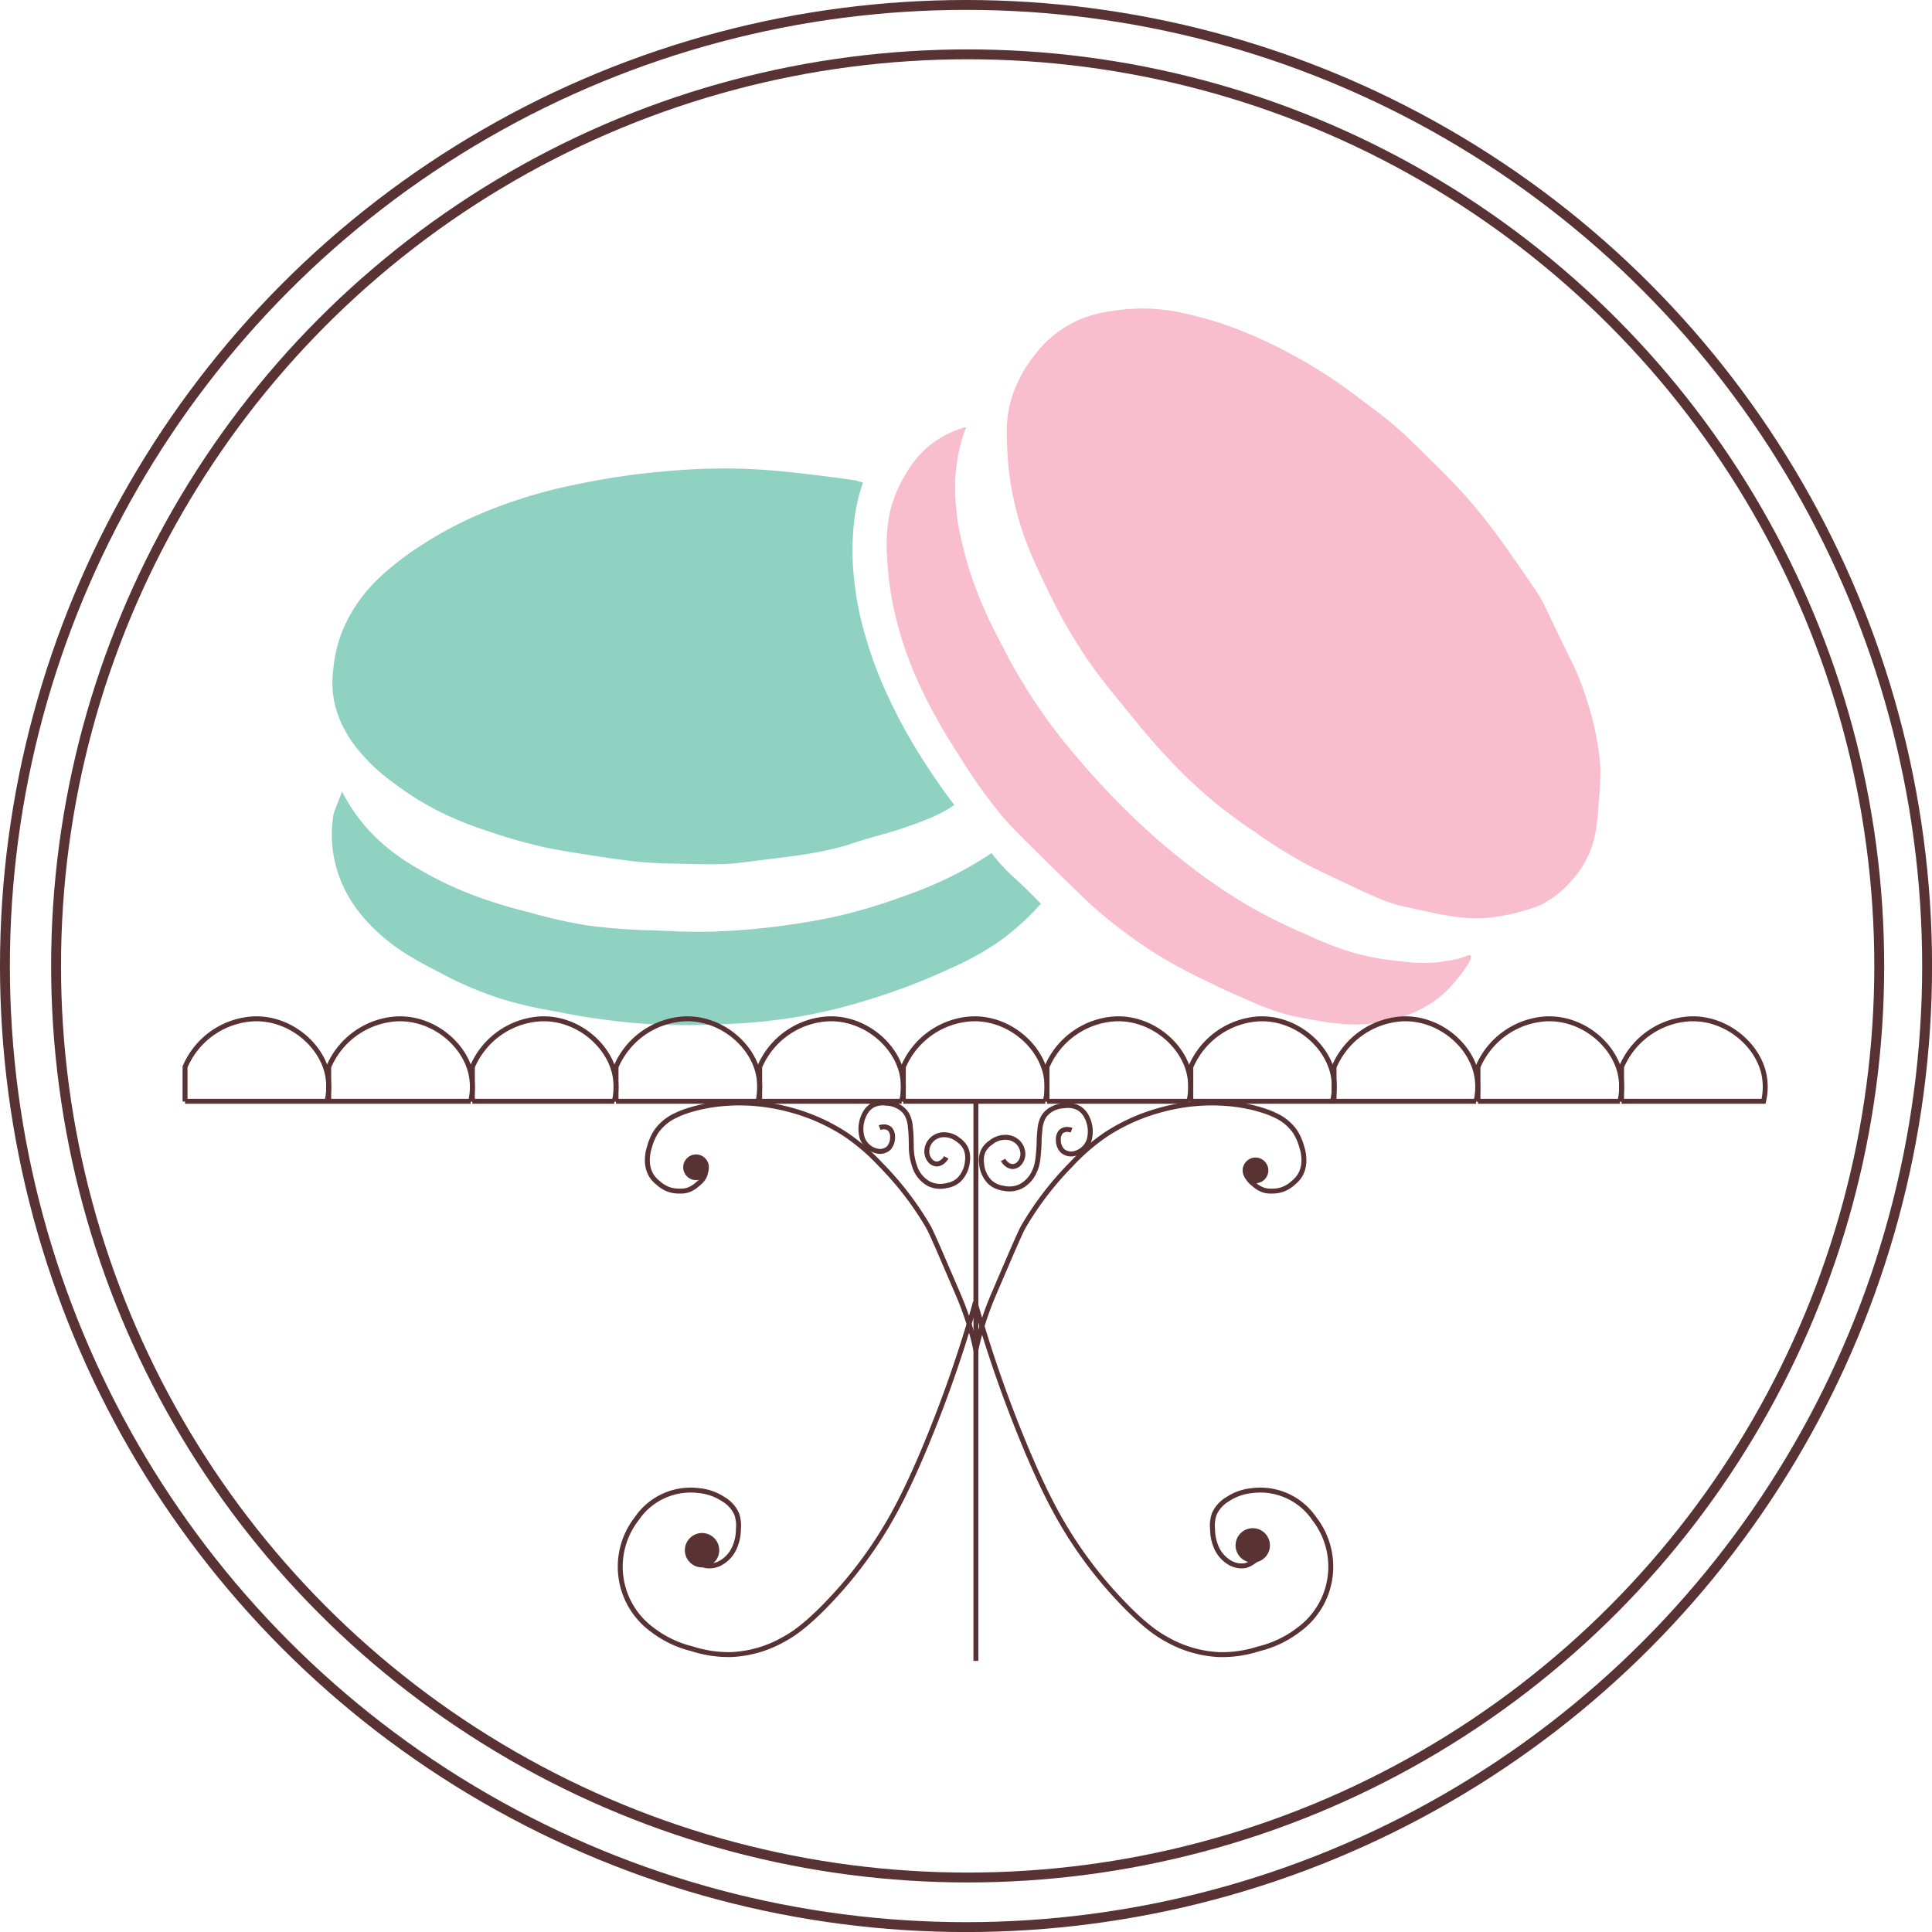 <svg xmlns="http://www.w3.org/2000/svg" viewBox="0 0 391.09 391.09"><defs><style>.a,.d{fill:none;stroke:#593233;stroke-miterlimit:10;}.a{stroke-width:2px;}.b{fill:#f9becd;}.c{fill:#90d2c2;}.e{fill:#593233;}</style></defs><title>favicon</title><circle class="a" cx="195.55" cy="195.55" r="194.55"/><path class="b" d="M301.73,150.55a23.08,23.08,0,0,0-4.67,4.83,26.24,26.24,0,0,0-4.5,8.83c-1,3.69-.88,6.54-0.67,10.67a58.22,58.22,0,0,0,1.5,10.33c1.64,7,4,11.83,6.67,17.33a103.64,103.64,0,0,0,7.67,13.5c2.36,3.5,4.35,5.94,8.33,10.83,2.91,3.57,5.09,6.25,8.33,9.67a98.92,98.92,0,0,0,8.5,8.17,106.36,106.36,0,0,0,9.17,6.83,106.55,106.55,0,0,0,9.17,5.83c2,1.14,4.53,2.32,9.5,4.67,6.55,3.09,7.93,3.55,8.83,3.83,1.8,0.55,3.81,1,7.83,1.83a52.78,52.78,0,0,0,5.67,1,27.17,27.17,0,0,0,6,.17,40.15,40.15,0,0,0,7.25-1.42c4.2-1.17,4.36-1.71,4.75-1.92a17.45,17.45,0,0,0,4.67-3.83,20,20,0,0,0,3-4,20.44,20.44,0,0,0,2.17-6,54.92,54.92,0,0,0,.67-6.17,56.57,56.57,0,0,0,.33-6.67,39.75,39.75,0,0,0-.5-4.83,55.41,55.41,0,0,0-1.5-6.83,65.91,65.91,0,0,0-2.5-7.33c-0.69-1.69-.88-1.95-3.17-6.67-3.41-7-3.35-7.21-4.5-9.17-0.75-1.28-2-3.08-4.5-6.67s-3.82-5.49-5.5-7.67c-2.76-3.58-5-6.13-5.67-6.83-1.91-2.12-3.55-3.75-6.83-7s-4.89-4.84-6.83-6.5-3.28-2.66-6.17-4.83-4.42-3.33-6.67-4.83a100.63,100.63,0,0,0-8.67-5.17,86.82,86.82,0,0,0-9.67-4.5,68.54,68.54,0,0,0-10-3.17,41.62,41.62,0,0,0-9-1.33,39.21,39.21,0,0,0-7.17.5,26,26,0,0,0-6,1.5A22.62,22.62,0,0,0,301.73,150.55Z" transform="translate(-87.95 -83.07)"/><path class="b" d="M385.64,276.51c0.58,0.62-1.93,3.85-3.25,5.38a22.42,22.42,0,0,1-4,3.75,23.5,23.5,0,0,1-4.5,2.5,26.78,26.78,0,0,1-4.87,1.5,29.45,29.45,0,0,1-4.87.75,31.39,31.39,0,0,1-5.12-.12c-1.92-.16-3.32-0.41-5.25-0.75-2.18-.39-3.73-0.66-5.5-1.12a55.69,55.69,0,0,1-8.25-3.12c-1.82-.79-4-1.74-7.12-3.25-3.35-1.63-6.45-3.15-10.12-5.37A97.67,97.67,0,0,1,309,266.39c-1.23-1.09-3-2.85-6.62-6.37-6.26-6.13-9.39-9.2-11.25-11.37a103.9,103.9,0,0,1-9.25-13,107.24,107.24,0,0,1-6.62-11.5A75.54,75.54,0,0,1,269.52,209a63.9,63.9,0,0,1-2-13.25,32.51,32.51,0,0,1,.63-9.25,26.74,26.74,0,0,1,3.38-7.87,21.14,21.14,0,0,1,4.13-5,19.7,19.7,0,0,1,7.88-4.12c-0.24.6-.56,1.46-0.87,2.5a35.23,35.23,0,0,0-1.37,10.63,47.35,47.35,0,0,0,1.63,11.25,70.33,70.33,0,0,0,3.63,11c1.38,3.36,2.66,5.82,4.25,8.88,1,2,2.33,4.47,4.25,7.63,1.57,2.58,3.43,5.41,5.63,8.38,2.45,3.31,4.44,5.64,6.38,7.88,3.46,4,6.29,6.91,7.38,8,4.09,4.14,7.41,7,8.25,7.75,4.68,4,8.46,6.76,9.5,7.5,1.73,1.23,4.46,3.16,8.25,5.38a108.38,108.38,0,0,0,12.38,6.13,63.83,63.83,0,0,0,9.5,3.63,55,55,0,0,0,9.5,1.63,29.83,29.83,0,0,0,7.5.13,37.35,37.35,0,0,0,4.13-.75C384.86,276.59,385.42,276.26,385.64,276.51Z" transform="translate(-87.95 -83.07)"/><path class="c" d="M262.64,180.76c-0.25.73-.57,1.7-0.87,2.88a38.22,38.22,0,0,0-1,5.75,51.52,51.52,0,0,0-.12,8.75A63.66,63.66,0,0,0,263,211.39a80.85,80.85,0,0,0,5,13.25,103.22,103.22,0,0,0,6.63,12c2.41,3.85,4.68,7,6.5,9.38-0.52.36-1.29,0.85-2.25,1.38a35.28,35.28,0,0,1-4.5,2c-1.5.58-3,1.1-4.62,1.63-2.38.76-2.85,0.82-6,1.75-3.58,1.06-3.27,1.08-5.25,1.63a70.51,70.51,0,0,1-7,1.5c-1.08.19-2.36,0.39-7.25,1s-7.53.94-8.5,1c-2.82.18-5.34,0.12-10.37,0-3-.07-4.56-0.11-6.5-0.25-1.38-.1-3.9-0.31-10-1.25-5.37-.83-8-1.24-10.87-1.87a106.67,106.67,0,0,1-11.37-3.25,70.33,70.33,0,0,1-9.87-4,60.3,60.3,0,0,1-9-5.62,37.88,37.88,0,0,1-6.75-6.12,24.83,24.83,0,0,1-3.5-5.12,20.08,20.08,0,0,1-2.12-6.5,21.23,21.23,0,0,1,0-5.37,29.1,29.1,0,0,1,1.5-6.87,29.81,29.81,0,0,1,4.38-7.87c1-1.29,3.63-4.62,9.88-9a79.63,79.63,0,0,1,15.25-8.25,99.79,99.79,0,0,1,18.5-5.5,144.27,144.27,0,0,1,18-2.62,124.62,124.62,0,0,1,15-.5c5.93,0.18,10.86.77,15.88,1.38,3.06,0.37,5.6.73,7.38,1Z" transform="translate(-87.95 -83.07)"/><path class="c" d="M155.52,247.64a24.71,24.71,0,0,0,.88,12.25,25.91,25.91,0,0,0,4,7.5,33.15,33.15,0,0,0,5.13,5.38c3.54,3,6.6,4.65,10.88,6.88a76.41,76.41,0,0,0,12.63,5.5,84.36,84.36,0,0,0,11.25,2.63,138.81,138.81,0,0,0,17.75,2.5,133,133,0,0,0,15.5.13A116,116,0,0,0,248.89,289a108.16,108.16,0,0,0,14.25-3.37,127.29,127.29,0,0,0,17.13-6.5,58.82,58.82,0,0,0,10.13-5.62,52.64,52.64,0,0,0,6.88-6c0.58-.6,1-1.12,1.38-1.5-2.41-2.49-4.17-4.15-5.37-5.25a35.19,35.19,0,0,1-3.25-3.3c-0.6-.7-1.07-1.3-1.37-1.7a74.18,74.18,0,0,1-6.5,3.88,82.77,82.77,0,0,1-11,4.75,114.72,114.72,0,0,1-12.62,3.88c-4.5,1.07-7.91,1.57-10.87,2a136.79,136.79,0,0,1-15.5,1.38c-3.75.1-6.46,0-11.87-.25a118.54,118.54,0,0,1-13.5-1,101.1,101.1,0,0,1-11.62-2.62,98.76,98.76,0,0,1-11.75-3.62,73.94,73.94,0,0,1-10.87-5.25,42.89,42.89,0,0,1-7.25-5.12,36.56,36.56,0,0,1-4.87-5.25,34.37,34.37,0,0,1-3.25-5.25Z" transform="translate(-87.95 -83.07)"/><circle class="a" cx="195.88" cy="195.53" r="184.53"/><path class="d" d="M230.83,319.43a3.62,3.62,0,0,1-.33,1.83,4.43,4.43,0,0,1-1.33,1.5,5.37,5.37,0,0,1-2.08,1.25,5.19,5.19,0,0,1-1.58.17,6.36,6.36,0,0,1-2.17-.33,6.44,6.44,0,0,1-2.17-1.33,6,6,0,0,1-1.42-1.58,5.8,5.8,0,0,1-.75-2.75,8.23,8.23,0,0,1,.42-2.92,11.17,11.17,0,0,1,1.33-3.08,9.74,9.74,0,0,1,4-3.33c3.09-1.55,12.39-4.28,23.92-.92a38.54,38.54,0,0,1,10.42,4.75,41.07,41.07,0,0,1,7.08,6.08,63.64,63.64,0,0,1,9.67,12.58c0.65,1.12,2.4,5.22,5.92,13.42a60.54,60.54,0,0,1,2.83,7.92c0.43,1.54.73,2.84,0.92,3.75" transform="translate(-87.95 -83.07)"/><path class="d" d="M340.09,319.43a3.62,3.62,0,0,0,.33,1.83,4.43,4.43,0,0,0,1.33,1.5,5.37,5.37,0,0,0,2.08,1.25,5.17,5.17,0,0,0,1.58.17,6.34,6.34,0,0,0,2.16-.33,6.43,6.43,0,0,0,2.16-1.33,6,6,0,0,0,1.41-1.58,5.81,5.81,0,0,0,.75-2.75,8.24,8.24,0,0,0-.42-2.92,11.18,11.18,0,0,0-1.33-3.08,9.73,9.73,0,0,0-4-3.33c-3.08-1.55-12.37-4.28-23.88-.92a38.46,38.46,0,0,0-10.4,4.75,41,41,0,0,0-7.07,6.08,63.64,63.64,0,0,0-9.65,12.58c-0.65,1.12-2.4,5.22-5.91,13.42a60.6,60.6,0,0,0-2.83,7.92c-0.43,1.54-.73,2.84-0.92,3.75" transform="translate(-87.95 -83.07)"/><circle class="e" cx="140.9" cy="236.29" r="2.6"/><path class="d" d="M227.75,397.92a5.78,5.78,0,0,0,1.42,1.33,4.83,4.83,0,0,0,1.67.75,4.7,4.7,0,0,0,3.33-.75,6.6,6.6,0,0,0,2.67-3.42,8.92,8.92,0,0,0,.58-3.17,7.21,7.21,0,0,0-.33-3.08,6.53,6.53,0,0,0-2.67-3,10.69,10.69,0,0,0-4.83-1.75,13.18,13.18,0,0,0-12.75,5.67,15.8,15.8,0,0,0,3.08,22.42,21.63,21.63,0,0,0,8.17,3.92A24,24,0,0,0,236,418a23.58,23.58,0,0,0,10.75-3.17c1.25-.68,4.06-2.31,9-7.5a86.37,86.37,0,0,0,10.17-12.92c2.73-4.27,5.54-9.39,9.5-18.92a259.24,259.24,0,0,0,10-28.83" transform="translate(-87.95 -83.07)"/><path class="d" d="M343,397.92a5.78,5.78,0,0,1-1.42,1.33A4.83,4.83,0,0,1,340,400a4.7,4.7,0,0,1-3.34-.75,6.6,6.6,0,0,1-2.67-3.42,8.91,8.91,0,0,1-.58-3.17,7.2,7.2,0,0,1,.33-3.08,6.53,6.53,0,0,1,2.67-3,10.7,10.7,0,0,1,4.84-1.75A13.2,13.2,0,0,1,354,390.5a15.79,15.79,0,0,1-3.09,22.42,21.65,21.65,0,0,1-8.17,3.92,24,24,0,0,1-7.92,1.17A23.61,23.61,0,0,1,324,414.84c-1.25-.68-4.06-2.31-9-7.5a86.37,86.37,0,0,1-10.17-12.92c-2.73-4.27-5.55-9.39-9.51-18.92a259.14,259.14,0,0,1-10-28.83" transform="translate(-87.95 -83.07)"/><circle class="e" cx="230.04" cy="396.89" r="3.48" transform="translate(-105.29 -72.5) rotate(-2.54)"/><line class="d" x1="197.55" y1="223.17" x2="197.55" y2="336.21"/><path class="d" d="M279.5,317.35a2.77,2.77,0,0,1-.75.88,1.89,1.89,0,0,1-1.16.46,1.83,1.83,0,0,1-1.22-.53,2.86,2.86,0,0,1-.81-1.93,3.41,3.41,0,0,1,1-2.45,3.48,3.48,0,0,1,2.69-1,4.48,4.48,0,0,1,2.69,1.05,4.34,4.34,0,0,1,1.59,1.89,4.87,4.87,0,0,1,.25,2.45,5.94,5.94,0,0,1-1.69,3.71,4.84,4.84,0,0,1-2.56,1.19,5.23,5.23,0,0,1-3.5-.35,6.14,6.14,0,0,1-2.66-2.84,12.25,12.25,0,0,1-.94-5.12c-0.06-1.19,0-1.85-.19-3.36a6.34,6.34,0,0,0-.75-2.8,4.44,4.44,0,0,0-1.53-1.47,5.26,5.26,0,0,0-2.59-.74,4.42,4.42,0,0,0-2.84.46,4.28,4.28,0,0,0-1.28,1.23,6.56,6.56,0,0,0-.78,5.29,4.1,4.1,0,0,0,3,2.7,2.59,2.59,0,0,0,2.38-.6,3.13,3.13,0,0,0,.78-2.17,2.35,2.35,0,0,0-.53-1.68,1.86,1.86,0,0,0-1.53-.42,2.19,2.19,0,0,0-.56.14" transform="translate(-87.95 -83.07)"/><path class="d" d="M270.81,306h28.74a12.62,12.62,0,0,0,0-5.82c-1.46-5.94-7.73-11.12-14.83-10.87a16,16,0,0,0-13.91,9.73v7Z" transform="translate(-87.95 -83.07)"/><path class="d" d="M241.73,306h28.74a12.62,12.62,0,0,0,0-5.82c-1.46-5.94-7.73-11.12-14.83-10.87a16,16,0,0,0-13.91,9.73v7Z" transform="translate(-87.95 -83.07)"/><path class="d" d="M416.2,306h28.74a12.62,12.62,0,0,0,0-5.82c-1.46-5.94-7.73-11.12-14.83-10.87a16,16,0,0,0-13.91,9.73v7Z" transform="translate(-87.95 -83.07)"/><path class="d" d="M387.13,306h28.74a12.62,12.62,0,0,0,0-5.82c-1.46-5.94-7.73-11.12-14.83-10.87a16,16,0,0,0-13.91,9.73v7Z" transform="translate(-87.95 -83.07)"/><path class="d" d="M358,306h28.74a12.62,12.62,0,0,0,0-5.82c-1.46-5.94-7.73-11.12-14.83-10.87A16,16,0,0,0,358,299.07v7Z" transform="translate(-87.95 -83.07)"/><path class="d" d="M329,306H357.7a12.62,12.62,0,0,0,0-5.82c-1.46-5.94-7.73-11.12-14.83-10.87A16,16,0,0,0,329,299.07v7Z" transform="translate(-87.95 -83.07)"/><path class="d" d="M299.89,306h28.74a12.62,12.62,0,0,0,0-5.82c-1.46-5.94-7.73-11.12-14.83-10.87a16,16,0,0,0-13.91,9.73v7Z" transform="translate(-87.95 -83.07)"/><path class="d" d="M125.41,306h28.74a12.62,12.62,0,0,0,0-5.82c-1.46-5.94-7.73-11.12-14.83-10.87a16,16,0,0,0-13.91,9.73v7Z" transform="translate(-87.95 -83.07)"/><path class="d" d="M154.49,306h28.74a12.62,12.62,0,0,0,0-5.82c-1.46-5.94-7.73-11.12-14.83-10.87a16,16,0,0,0-13.91,9.73v7Z" transform="translate(-87.95 -83.07)"/><path class="d" d="M183.57,306h28.74a12.62,12.62,0,0,0,0-5.82c-1.46-5.94-7.73-11.12-14.83-10.87a16,16,0,0,0-13.91,9.73v7Z" transform="translate(-87.95 -83.07)"/><path class="d" d="M212.65,306h28.74a12.62,12.62,0,0,0,0-5.82c-1.46-5.94-7.73-11.12-14.83-10.87a16,16,0,0,0-13.91,9.73v7Z" transform="translate(-87.95 -83.07)"/><circle class="e" cx="341.52" cy="395.92" r="3.48" transform="translate(-105.14 -67.57) rotate(-2.54)"/><circle class="e" cx="254.15" cy="236.92" r="2.6"/><path class="d" d="M291,317.87a2.79,2.79,0,0,0,.76.88,1.94,1.94,0,0,0,1.18.46,1.88,1.88,0,0,0,1.24-.53,2.83,2.83,0,0,0,.83-1.93,3.39,3.39,0,0,0-1-2.45,3.58,3.58,0,0,0-2.74-1,4.6,4.6,0,0,0-2.74,1.05,4.36,4.36,0,0,0-1.62,1.89,4.78,4.78,0,0,0-.25,2.45,5.89,5.89,0,0,0,1.72,3.71,5,5,0,0,0,2.61,1.19,5.42,5.42,0,0,0,3.56-.35,6.18,6.18,0,0,0,2.71-2.84c0.76-1.49.84-3,1-5.12,0.06-1.19,0-1.85.19-3.36a6.26,6.26,0,0,1,.76-2.8,4.49,4.49,0,0,1,1.56-1.47,5.43,5.43,0,0,1,2.64-.74,4.57,4.57,0,0,1,2.9.46,4.32,4.32,0,0,1,1.3,1.23,6.46,6.46,0,0,1,.8,5.29,4.15,4.15,0,0,1-3,2.7,2.67,2.67,0,0,1-2.42-.6,3.09,3.09,0,0,1-.8-2.17,2.32,2.32,0,0,1,.54-1.68,1.92,1.92,0,0,1,1.56-.42,2.26,2.26,0,0,1,.57.14" transform="translate(-87.95 -83.07)"/></svg>